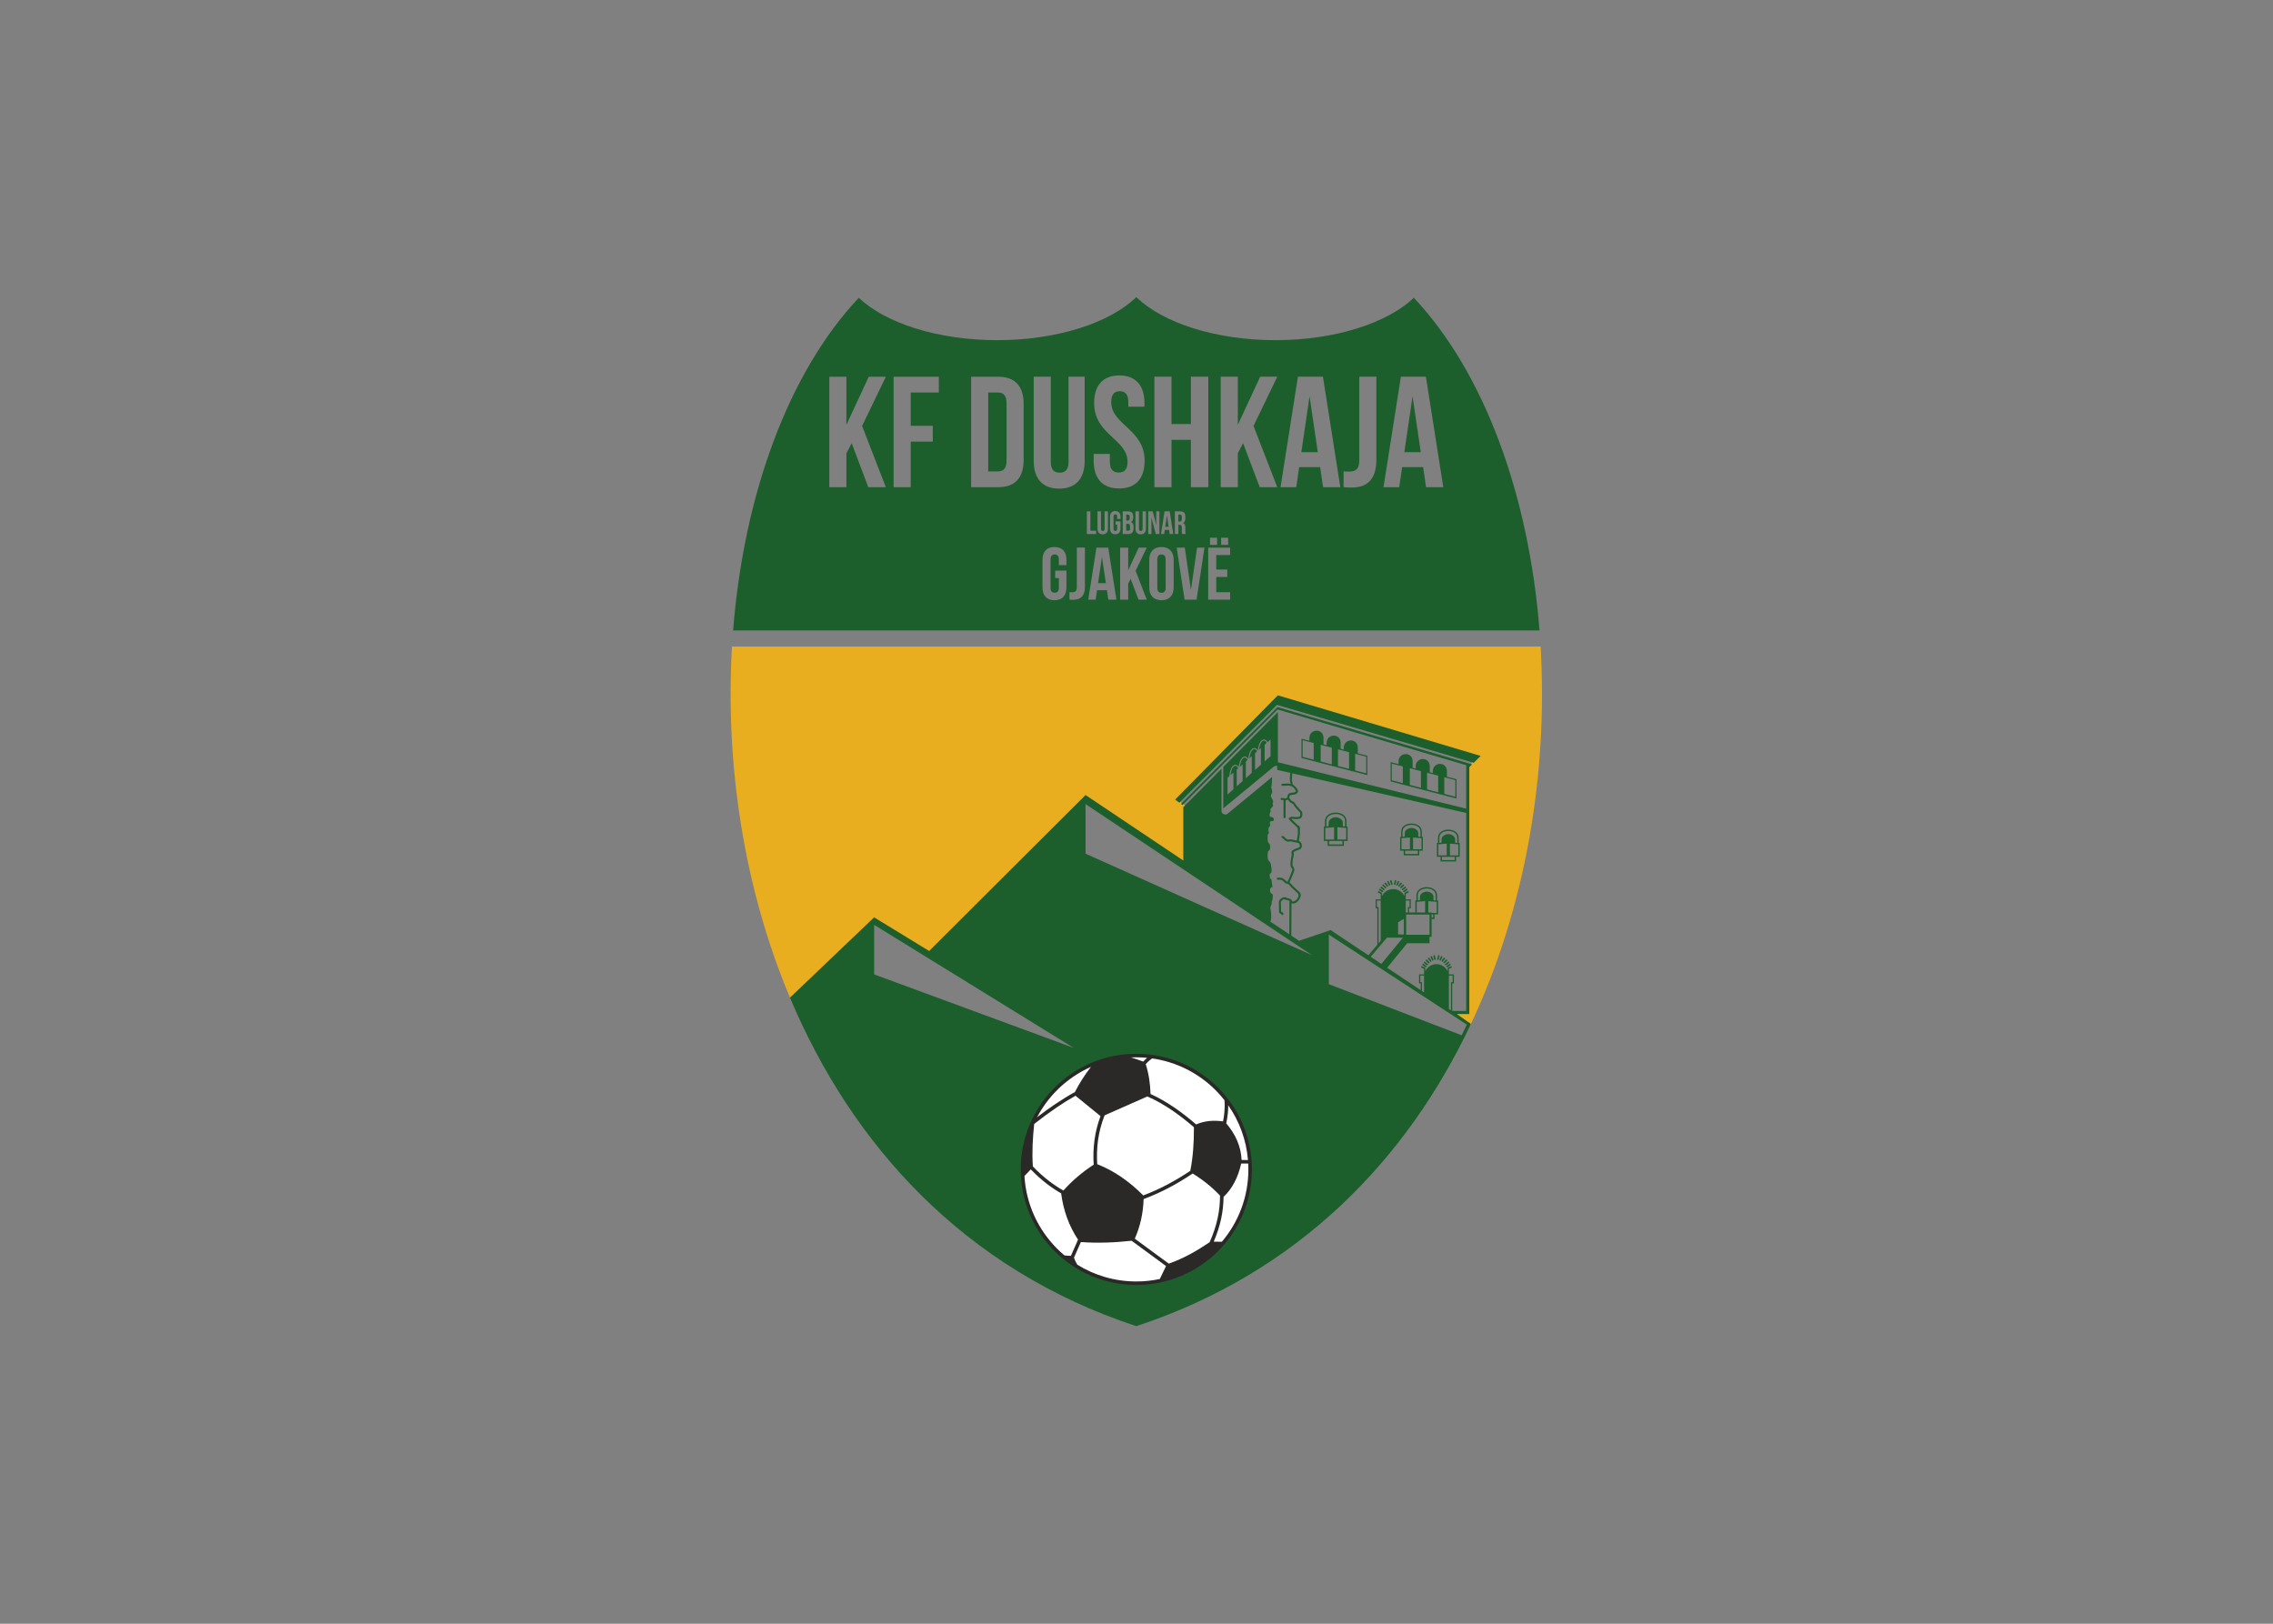 <svg clip-rule="evenodd" fill-rule="evenodd" stroke-linejoin="round" stroke-miterlimit="2" viewBox="0 0 560 400" xmlns="http://www.w3.org/2000/svg"><rect x="0" y="0" width="560" height="400" fill="#808080" stroke="none"/><g transform="matrix(1.014 0 0 1.014 179.746 72.939)"><g><path d="m.858 81.223c2.586-32.868 13.375-62.567 30.534-80.81 6.473 6.131 19.106 10.294 33.633 10.294 14.654 0 27.381-4.237 33.801-10.457 6.419 6.22 19.146 10.457 33.8 10.457 14.525 0 27.159-4.163 33.633-10.294 17.158 18.244 27.946 47.942 30.532 80.81zm32.847-34.794h4.265l-5.774-14.877 5.774-11.963h-4.152l-5.433 11.695v-11.695h-4.152v26.84h4.152v-8.244l1.283-2.454zm10.304-23.005h6.83v-3.834h-10.982v26.84h4.152v-11.082h5.359v-3.834h-5.359zm14.68 23.005h6.567c4.151 0 6.189-2.339 6.189-6.633v-13.573c0-4.294-2.038-6.633-6.189-6.633h-6.567zm6.492-23.005h-2.34v19.171h2.34c1.321 0 2.114-.69 2.114-2.607v-13.957c-.001-1.917-.794-2.607-2.114-2.607zm8.717-3.835v20.437c0 4.294 2.113 6.748 6.189 6.748s6.189-2.454 6.189-6.748v-20.437h-3.925v20.705c0 1.917-.831 2.607-2.151 2.607-1.321 0-2.151-.691-2.151-2.607v-20.705zm14.681 6.442c0 7.669 8.114 8.704 8.114 14.226 0 1.917-.831 2.607-2.151 2.607-1.321 0-2.151-.691-2.151-2.607v-1.917h-3.925v1.649c0 4.294 2.113 6.748 6.189 6.748s6.188-2.454 6.188-6.748c0-7.669-8.113-8.704-8.113-14.225 0-1.917.755-2.646 2.076-2.646s2.076.728 2.076 2.646v1.112h3.924v-.844c0-4.294-2.075-6.748-6.113-6.748s-6.114 2.453-6.114 6.747zm18.793 8.896h4.718v11.502h4.228v-26.84h-4.228v11.503h-4.718v-11.503h-4.15v26.84h4.15zm21.436 11.502h4.266l-5.773-14.877 5.773-11.963h-4.151l-5.435 11.694v-11.694h-4.152v26.84h4.152v-8.244l1.282-2.454zm15.361-26.84h-6.076l-4.228 26.84h3.812l.718-4.87h5.095l.718 4.87h4.188zm-3.246 4.755-2 13.573h4zm8.264 22.085c.679.077 1.246.077 2.001.077 3.131 0 5.962-1.381 5.962-6.748v-20.169h-4.151v20.475c0 2.071-1.057 2.569-2.377 2.569-.453 0-.981 0-1.435-.039zm20.002-26.84h-6.075l-4.228 26.84h3.812l.717-4.87h5.095l.717 4.87h4.189zm-3.245 4.755-2 13.573h3.999zm-86.825 44.165h.889v2.329c0 .902-.391 1.227-1.013 1.227s-1.013-.325-1.013-1.227v-6.824c0-.903.391-1.246 1.013-1.246s1.013.343 1.013 1.246v1.354h1.847v-1.228c0-2.022-.994-3.177-2.914-3.177-1.918 0-2.914 1.155-2.914 3.177v6.571c0 2.022.996 3.177 2.914 3.177 1.919 0 2.914-1.155 2.914-3.177v-4.008h-2.736zm3.466 5.235c.32.036.586.036.942.036 1.474 0 2.807-.65 2.807-3.177v-9.496h-1.955v9.64c0 .975-.498 1.209-1.12 1.209-.212 0-.462 0-.675-.018v1.806zm9.418-12.637h-2.861l-1.991 12.637h1.795l.337-2.292h2.399l.337 2.292h1.972zm-1.529 2.239-.941 6.391h1.884zm8.883 10.398h2.008l-2.718-7.004 2.718-5.632h-1.954l-2.558 5.506v-5.506h-1.954v12.637h1.954v-3.881l.604-1.155zm4.568-9.73v6.824c0 .902.391 1.246 1.012 1.246.623 0 1.014-.343 1.014-1.246v-6.824c0-.903-.391-1.246-1.014-1.246-.622 0-1.012.343-1.012 1.246zm-1.955 6.697c0 2.022 1.049 3.177 2.967 3.177 1.919 0 2.968-1.155 2.968-3.177v-6.571c0-2.022-1.049-3.177-2.968-3.177-1.918 0-2.967 1.155-2.967 3.177zm8.635-9.604h-1.973l1.92 12.637h2.913l1.92-12.637h-1.796l-1.492 10.308zm7.641 1.805h3.376v-1.805h-5.33v12.637h5.33v-1.805h-3.376v-3.701h2.684v-1.806h-2.684zm-1.511-4.205v1.732h1.705v-1.732zm2.701 0v1.732h1.706v-1.732zm-32.624-.909h2.25v-.786h-1.399v-4.713h-.851zm2.582-5.499v4.187c0 .88.433 1.383 1.268 1.383.836 0 1.269-.503 1.269-1.383v-4.187h-.805v4.242c0 .393-.17.534-.441.534s-.441-.141-.441-.534v-4.242zm4.393 3.221h.386v1.013c0 .393-.17.534-.44.534s-.441-.142-.441-.534v-2.97c0-.393.17-.542.441-.542s.44.149.44.542v.589h.805v-.535c0-.879-.433-1.382-1.269-1.382-.835 0-1.268.502-1.268 1.382v2.86c0 .879.433 1.383 1.268 1.383.836 0 1.269-.503 1.269-1.383v-1.744h-1.191zm3.023-3.221h-1.283v5.5h1.337c.851 0 1.292-.456 1.292-1.304v-.448c0-.581-.178-.997-.634-1.178.379-.181.549-.542.549-1.108v-.196c0-.85-.379-1.266-1.261-1.266zm-.054 3.025h-.378v1.688h.487c.286 0 .44-.133.44-.542v-.479c0-.51-.163-.667-.549-.667zm.031-2.24h-.41v1.454h.333c.317 0 .51-.142.51-.582v-.306c0-.393-.131-.566-.433-.566zm1.841-.785v4.187c0 .88.433 1.383 1.267 1.383.836 0 1.269-.503 1.269-1.383v-4.187h-.804v4.242c0 .393-.17.534-.441.534-.27 0-.44-.141-.44-.534v-4.242zm4.932 5.499h.874v-5.5h-.758v3.292l-.873-3.292h-1.068v5.5h.766v-3.983zm3.373-5.499h-1.245l-.866 5.5h.781l.146-.998h1.043l.147.998h.858zm-.666.974-.41 2.781h.82zm4.571 4.525c-.086-.205-.094-.401-.094-.668v-.848c0-.574-.139-.99-.564-1.171.379-.181.557-.55.557-1.116v-.432c0-.848-.379-1.265-1.26-1.265h-1.283v5.5h.851v-2.238h.294c.387 0 .557.188.557.699v.864c0 .448.031.535.077.676h.865zm-1.385-4.714h-.409v1.689h.332c.317 0 .511-.142.511-.582v-.541c0-.393-.132-.566-.434-.566z" fill="#1d5f2c"/><path d="m14.807 170.749c-11.505-27.19-15.867-57.428-14.222-85.606h196.478c1.777 30.414-3.44 63.228-17.09 92.019l-4.335-3.063h3.763v-59.792l2.462-2.436-48.555-14.502-24.543 24.911 1.815 1.361v14.105l-24.044-16.104-37.995 37.885-13.372-8.179z" fill="#e9ad20"/><path d="m98.825 250.25c-41.98-13.805-69.171-44.22-84.148-79.813l20.448-19.507 13.367 8.176 38.003-37.893 23.75 15.908v-12.962l9.29-9.336v10.464c0 .315.847.983 1.442.493l10.835-8.947c-.012.713-.045 2.193-.185 2.322-.19.176.522 1.2.056 1.804-.64.829.824 1.434.263 2.218-.076.106.184.479.07.736-.166.373-.692.653-.61.784.368.597-1.014 1.791.585 1.941.027.002.745.943-.336.943-.817 0 .079 1.249-.599 1.391-.426 1.092.309 1.396-.271 1.823-.019.013-.282 1.934.376 2.264.139.069.473 1.546-.285 1.749-.158.043-.322 2.117.156 2.398.641.379.757 2.635.581 2.867-.353.469-.478.018-.296 1.433.061.471.166-.588.387.497.035.169.114.754.181 1.473.027.321-.664-.015-.562 1.008.082.829.663.681.663.994 0 .786-.072 1.45-.286 1.653.167 1.05-.572 1.042-.227 1.882.012.027.252 2.163.064 2.317.057.356-.104.473-.168.623l4.624 3.085.037-8.084.001-.026c-.235-.126-.386-.151-.675-.201l-.113-.02c-.201-.034-.307-.094-.354-.168-.135-.017-.275.024-.406.093-.207.111-.384.286-.49.428-.074.098-.043.737-.016 1.319.021.442.042.858.002 1.075-.015.077.102.137.205.19.218.112.418.217.399.51-.009.138-.128.242-.266.233-.138-.008-.241-.127-.233-.266.002-.03-.063 0-.131-.033-.26-.135-.548-.283-.466-.726.029-.159.011-.547-.009-.961-.033-.668-.068-1.399.115-1.643.141-.188.377-.423.654-.57.225-.119.48-.186.743-.142.214.036.325.097.376.173l.07.013c.386.064.563.096.935.313.4.234.112.665.724.505.176-.046.363-.15.526-.292.093-.079.177-.172.247-.271.698-.992.285-1.349-.245-1.805l-.224-.194c-.271-.243-.584-.54-.857-.815-.244-.244-.455-.471-.574-.625-.203-.261-.459-.301-.635-.328-.188-.029-.328-.052-.42-.209-.033-.058-.115-.145-.231-.248-.123-.109-.278-.23-.451-.346-.297-.199-.822-.141-.993-.121l-.011.001c-.137.015-.261-.085-.274-.222-.015-.137.084-.261.222-.275l.009-.001c.215-.024.876-.099 1.326.203.197.133.371.267.506.386.518.461.098.275.551.365.006-.013.012-.025.02-.039.083-.129.328-.691.572-1.28.291-.705.577-1.422.576-1.45-.016-.599-.083-.359-.232-.598-.601-.957.18-2.683.059-3.589-.013-.093-.023-.176-.02-.244v-.007l.001-.001.001-.012c.033-.332.476-.535.754-.663l.113-.05c.092-.084.381-.172.588-.233l.14-.041c.101-.056.172-.083.225-.104.043-.017.059-.023.139-.156.043-.072.053-.176.044-.284-.014-.163-.071-.331-.136-.454-.043-.084-.141-.15-.258-.201-.027-.012-.055-.021-.084-.031-.065.029-.144.012-.228-.055-.086-.014-.17-.021-.248-.021-.152 0-.388-.063-.638-.13-.3-.08-.628-.168-.71-.141-.828.29-1.373-.271-1.74-.646-.104-.106-.187-.191-.194-.193-.136-.029-.222-.162-.192-.297.027-.135.16-.221.296-.192.155.033.286.167.449.335.276.284.69.708 1.218.523.228-.08.633.028 1.002.128.218.058.422.112.51.112.066 0 .137.004.209.012l.03-.123c.126-.557.322-1.623.225-2.148-.017-.09-.005-.19.01-.309.07-.578-.571-.973-.983-1.365-.344-.329-.722-.688-.836-.822-.121-.144-.207-.232-.26-.286-.107-.111-.154-.155-.131-.294.028-.194.113-.204.258-.218.037-.004.12-.014.232-.131l.09-.094.129.02.994.084c.587.023.89-.064 1.017-.238.128-.172.113-.472.053-.851l-.001-.004c-.007-.046-.089-.046-.22-.194l-.758-.854.005-.005c-.076-.07-.172-.183-.266-.306-.184-.24-.402-.562-.412-.603-.042-.167-.494-.378-.705-.477-.135-.062-.223-.099-.258-.22-.027-.089-.146-.228-.264-.365l-.102-.119c-.047.027-.1.052-.152.074-.126.054-.27.101-.388.125l-.014.024v4.041c0 .139-.112.25-.251.25-.138 0-.25-.111-.25-.25v-4.119c-.02-.01-.046-.019-.078-.025-.134-.027-.184-.027-.287-.026h-.102c-.137 0-.25-.111-.25-.248 0-.138.111-.25.248-.25l.098-.001c.141-.001.207-.002.393.036.066.014.122.031.17.051l.003-.007.192.042c.064-.004.197-.049.322-.102.081-.035.133.018.148-.001.006-.246.084-.453.115-.529.113-.688.781-.743 1.311-.785.157-.012.299-.024.365-.048.228-.085.321-.178.35-.258.008-.026.011-.051.01-.073l-.005-.031-.017-.005-.04-.115c-.009-.025-.027-.061-.053-.1-.361-.568-.511-.614-.842-.874-.065-.051-.157-.055-.208-.056-.056 0-.098-.004-.143-.022l-.323-.13c-.38-.003-1.099.031-1.442.047l-.21.009c-.138 0-.25-.112-.25-.25 0-.139.112-.25.25-.25l.187-.007c.413-.02 1.303-.062 1.775.015.013-.056.078-.076.043-.123-.271-.356-.197-1.507-.131-2.141.016-.143.029-.275.037-.384l-3.188-.726c.004-.19.012-.776-.009-1.024-.457.032-.72.174-1.075.466l-12.008 9.916v-10.064l13.271-13.336v12.185l45.754 11.277v-10.555l-45.826-13.541-23.111 23.224-.363-.272 23.461-23.518 47.273 13.908-.679.671v59.987h-3.037l3.429 2.399c-15.466 32.816-41.855 60.45-81.298 73.42zm10.452-127.169 23.719-23.779 47.824 14.071 1.678-1.661-49.285-14.72-24.953 25.326zm61.057 37.527c.113.242.229.484.342.728.045.094.157.134.252.09.094-.044.133-.156.09-.251-.115-.242-.229-.484-.343-.728-.044-.094-.157-.134-.251-.09s-.135.158-.09.251zm.672-.262c.072.266.143.531.213.797.027.101.131.16.231.134.101-.027.159-.131.134-.231-.071-.266-.142-.531-.213-.796-.026-.101-.131-.161-.23-.134-.102.026-.161.129-.135.23zm-1.303.675c.166.21.334.42.501.629.065.081.183.095.265.03s.096-.184.03-.265c-.167-.209-.335-.419-.501-.629-.065-.081-.184-.095-.266-.03-.081.065-.094.183-.029.265zm-.52.477c.193.186.387.372.58.558.074.072.193.069.266-.005s.07-.194-.006-.267c-.192-.186-.386-.372-.578-.558-.075-.072-.195-.069-.268.005-.07.076-.068.195.006.267zm-.435.549c.211.166.423.331.634.496.081.063.2.049.264-.033.063-.081.05-.2-.032-.264-.211-.165-.422-.33-.634-.495-.081-.064-.2-.049-.264.032-.064.082-.05.2.032.264zm-.356.514c.221.152.441.304.662.456.086.06.203.038.262-.048.059-.085.038-.203-.047-.262-.222-.152-.441-.305-.662-.457-.086-.059-.203-.037-.263.049-.058.085-.036.203.048.262zm4.786-1.953c.044-.094.004-.207-.091-.251-.094-.044-.206-.004-.251.09-.113.243-.229.485-.342.728-.045.095-.004.207.09.251s.207.004.25-.09c.115-.243.228-.485.344-.728zm-.674-.262c.026-.101-.033-.204-.133-.23-.102-.027-.205.033-.231.134-.071.265-.142.53-.213.796-.026.101.033.204.134.231.101.026.204-.033.23-.134.07-.266.142-.532.213-.797zm1.304.675c.064-.081.051-.199-.03-.265-.081-.064-.2-.051-.265.03-.168.21-.334.42-.502.629-.064.081-.051.2.03.265s.2.051.265-.03c.169-.21.335-.42.502-.629zm.52.477c.075-.072.077-.191.005-.267-.071-.074-.192-.077-.267-.005-.193.186-.387.372-.58.558-.074.072-.076.192-.004.267.07.074.191.077.266.005.193-.186.387-.372.58-.558zm.436.549c.082-.063.097-.182.032-.264-.063-.081-.182-.097-.264-.032-.211.165-.423.33-.634.495-.082.063-.097.183-.033.264.064.082.182.097.264.033.212-.165.423-.33.635-.496zm.355.514c.085-.059.106-.177.048-.262-.059-.086-.176-.107-.262-.049-.221.152-.441.305-.662.457-.087.059-.108.177-.048.262.059.086.177.107.262.048.221-.153.441-.304.662-.456zm-11.284-7.479v-3.798l-1.395.856v2.941h1.395zm-4.023-12.708c.116.242.231.484.347.728.044.094.159.134.254.09s.134-.156.091-.251c-.115-.242-.231-.484-.347-.728-.044-.094-.158-.134-.253-.09s-.135.157-.092.251zm.68-.263c.072.266.143.532.215.797.027.101.132.16.233.133.102-.026.161-.13.135-.23-.071-.265-.144-.53-.215-.796-.026-.102-.131-.16-.233-.135-.101.027-.161.131-.135.231zm-1.316.675c.169.21.338.42.507.629.065.081.185.095.267.03s.096-.184.031-.265c-.169-.209-.338-.419-.507-.629-.065-.081-.185-.095-.267-.029-.082.065-.096.183-.031.264zm-.524.478c.195.186.391.372.586.558.074.072.195.07.268-.005.072-.074.07-.194-.004-.267-.195-.186-.391-.372-.586-.558-.076-.072-.196-.069-.27.005-.072.075-.07.194.006.267zm-.439.549c.213.166.426.331.639.496.084.063.203.049.268-.033.064-.081.05-.2-.033-.264-.213-.165-.426-.33-.64-.495-.083-.063-.202-.049-.267.032-.065.082-.049.2.033.264zm-.359.513c.224.152.445.305.668.456.087.06.205.038.265-.048.06-.085.037-.203-.049-.262-.223-.152-.445-.304-.668-.457-.086-.059-.205-.037-.265.049-.059.085-.038.203.049.262zm4.83-1.952c.045-.094.004-.207-.09-.251-.096-.044-.209-.004-.254.09-.115.243-.231.485-.347.728-.045.095-.004.207.09.251.097.044.21.004.255-.09.116-.244.231-.486.346-.728zm-.68-.263c.027-.101-.033-.204-.134-.231-.103-.025-.207.033-.233.135-.072.266-.144.531-.215.796-.027.101.033.204.135.23.102.027.207-.032.232-.133.072-.264.144-.531.215-.797zm1.317.675c.065-.081.052-.199-.029-.264-.082-.065-.202-.052-.268.029-.169.21-.338.42-.507.629-.065.081-.052.2.031.265.081.064.202.051.267-.03.17-.209.338-.419.506-.629zm.526.478c.074-.072.076-.191.004-.267-.072-.074-.193-.077-.268-.005-.196.186-.391.372-.586.558-.075.072-.078.192-.005.267s.193.077.269.005c.195-.186.389-.373.586-.558zm.438.549c.083-.063.098-.182.033-.264-.064-.081-.185-.096-.267-.032-.213.165-.426.33-.64.495-.083.063-.097.183-.032.264.063.082.184.097.267.033.213-.165.425-.33.639-.496zm.358.513c.087-.06.107-.177.049-.262-.059-.086-.178-.107-.265-.049-.223.153-.446.305-.668.457-.087.059-.108.177-.048.262.059.086.178.107.264.048.223-.151.446-.303.668-.456zm-41.072-29.581-.346.309v4.033c.487-.435.949-.833 1.433-1.265v-4.05l-.698.625c.058-.44.142-.811.241-1.118.234-.715.553-1.071.854-1.152.043-.011.086-.017.129-.018.142 0 .279.065.396.185.102.104.189.25.252.429l-.389.348v4.05c.479-.427.956-.854 1.435-1.281v-4.049l-.588.524c.059-.434.141-.8.24-1.104.232-.716.553-1.072.854-1.152.043-.011.086-.017.129-.018.141 0 .278.065.396.185.101.103.187.245.249.42l-.482.432v4.05c.477-.427.955-.854 1.433-1.281v-4.049l-.487.436c.058-.428.139-.789.236-1.089.234-.716.553-1.072.854-1.152.042-.012.086-.018.128-.018.143 0 .279.065.396.185.1.102.185.242.248.415l-.469.414v4.05c.477-.421.954-.842 1.432-1.262v-4.05l-.76.67c-.072-.167-.164-.306-.27-.415-.166-.168-.366-.261-.578-.261-.063 0-.129.008-.193.025-.378.101-.766.511-1.03 1.32-.119.365-.214.814-.274 1.357-.069-.149-.154-.275-.252-.374-.165-.168-.365-.261-.576-.261-.064 0-.13.009-.195.025-.377.101-.766.511-1.029 1.319-.119.365-.215.815-.275 1.358-.069-.149-.155-.275-.252-.374-.165-.168-.366-.261-.577-.261-.063 0-.129.008-.193.025-.379.101-.767.511-1.031 1.319-.107.331-.197.732-.257 1.21-.06-.11-.13-.205-.206-.283-.166-.168-.365-.261-.577-.261-.063 0-.129.009-.194.026-.377.101-.766.51-1.029 1.319-.126.385-.226.863-.285 1.446l-.422.378v4.05c.479-.428.956-.854 1.434-1.281v-4.05l-.726.649c.058-.438.141-.807.24-1.112.233-.716.553-1.072.854-1.153.043-.011.087-.017.129-.017.142 0 .279.065.396.184.101.109.189.258.252.441zm-88.446 38.008v12.039l48.459 17.842zm51.371-29.331v12.04l54.976 24.636zm59.103 31.707v12.039l32.27 12.417c.427-.859.847-1.723 1.26-2.59zm20.367-42.091c0-2.398-3.424-2.335-3.424.063v.611c-.642-.163-1.284-.325-1.925-.488v4.686c5.328 1.385 10.657 2.771 15.995 4.159v-4.707c-.772-.201-1.546-.402-2.318-.604v-1.342c0-2.398-3.426-2.335-3.426.063v.39c-.247-.064-.492-.128-.738-.192v-1.434c0-2.398-3.426-2.335-3.426.063v.481c-.246-.064-.492-.128-.738-.192zm-21.652-5.689c0-2.399-3.427-2.335-3.427.063v.611c-.641-.163-1.282-.325-1.923-.487v4.686c5.328 1.385 10.656 2.771 15.993 4.159v-4.707c-.771-.201-1.545-.402-2.318-.603v-1.343c0-2.398-3.425-2.335-3.425.063v.39c-.246-.064-.492-.128-.738-.192v-1.434c0-2.398-3.424-2.335-3.424.063v.481c-.247-.064-.493-.127-.738-.192zm7.681 3.847v4.05c.897.233 1.796.467 2.693.701v-4.049c-.897-.235-1.796-.469-2.693-.702zm-12.761-3.3v4.05c.897.228 1.794.455 2.691.683v-4.05c-.897-.227-1.793-.455-2.691-.683zm4.397 1.126v4.049c.899.234 1.797.467 2.695.701v-4.049c-.898-.234-1.796-.467-2.695-.701zm4.193 1.09v4.049c.898.233 1.797.467 2.696.701v-4.05c-.899-.233-1.797-.466-2.696-.7zm25.823 6.773v4.05c.898.233 1.797.467 2.695.7v-4.05c-.898-.232-1.796-.466-2.695-.7zm-12.76-3.3v4.05c.897.228 1.796.456 2.692.683v-4.051c-.896-.226-1.795-.454-2.692-.682zm4.397 1.126v4.05c.898.233 1.797.467 2.695.701v-4.05c-.898-.234-1.796-.467-2.695-.701zm4.194 1.09v4.05c.898.233 1.797.467 2.695.701v-4.05c-.898-.234-1.796-.467-2.695-.701zm-.474 31.197-2.042.167v2.586h2.042zm.771 2.753h.799v.113h1.242v-2.699l-2.041-.167zm.799.446v.802h.369v-.802zm-6.182.054v4.909h5.682v-4.909zm6.641-3.502.527.083v-1.245c0-.525-.225-.913-.564-1.179-.424-.331-1.027-.481-1.606-.481s-1.183.15-1.607.481c-.34.265-.564.653-.564 1.179v1.245l.528-.083v-.788c0-.902 1.1-1.279 1.645-1.279.544 0 1.643.376 1.643 1.279v.788zm-24.156-17.708-2.133.167v2.82h2.133zm27.375 3.981-2.043.167v2.7h2.043zm-1.503 3.201v1.136h3.775v-1.136h.873v-3.366h-.255v-1.244c0-.641-.276-1.114-.694-1.441-.487-.379-1.166-.553-1.811-.553-.646 0-1.325.174-1.813.553-.417.326-.694.801-.694 1.441v1.244h-.255v3.366zm2.274-.333h2.041v-2.7l-2.041-.167zm1.257-3.118.529.084v-1.244c0-.525-.226-.913-.565-1.179-.425-.331-1.028-.481-1.606-.481-.579 0-1.185.15-1.608.481-.339.265-.564.653-.564 1.179v1.244l.529-.084v-.785c0-.903 1.098-1.28 1.644-1.28.545 0 1.643.376 1.643 1.28v.785zm-.089 3.451h-3.108v.803h3.108zm-10.888-4.692-2.041.167v2.7h2.041zm-1.501 3.201v1.135h3.773v-1.135h.874v-3.367h-.255v-1.243c0-.642-.277-1.115-.695-1.441-.487-.38-1.166-.554-1.811-.554-.646 0-1.324.173-1.812.554-.417.326-.694.799-.694 1.441v1.243h-.255v3.367zm2.272-.334h2.041v-2.7l-2.041-.167zm1.257-3.116.529.083v-1.243c0-.527-.226-.914-.565-1.18-.425-.33-1.028-.481-1.606-.481-.58 0-1.184.15-1.607.481-.339.266-.564.652-.564 1.18v1.243l.529-.083v-.787c0-.902 1.098-1.279 1.643-1.279s1.643.376 1.643 1.279v.787zm-.09 3.45h-3.106v.802h3.106zm-21.933-2.355v1.187h3.944v-1.187h.914v-3.517h-.269v-1.302c0-.67-.289-1.164-.726-1.506-.509-.396-1.218-.578-1.894-.578-.673 0-1.383.181-1.892.578-.437.341-.726.836-.726 1.506v1.302h-.266v3.517zm2.375-.349h2.133v-2.82l-2.133-.167zm1.315-3.252.552.084v-1.302c0-.549-.235-.954-.591-1.231-.443-.347-1.074-.503-1.68-.503-.604 0-1.235.156-1.678.503-.355.276-.59.683-.59 1.231v1.302l.552-.084v-.827c0-.941 1.148-1.337 1.718-1.337.568 0 1.717.394 1.717 1.337zm-.094 3.601h-3.248v.839h3.248zm-12.431-9.769.012-.022zm0 .001.023.063c.027.097-.012-.057-.012-.086zm.021 32.762 1.892 1.262 7.646-2.618 9.189 6.129 2.167-2.559v-8.854h-.415v-2.176h1.231v-1.339c-.238-.106-.374-.169-.612-.276-.095-.043-.138-.154-.094-.249.044-.094.156-.136.251-.093.238.107.375.169.613.276.024.012.045.027.063.046.047.043.084.101.084.165v.69c.494-1.006 1.538-1.704 2.738-1.704 1.202 0 2.245.698 2.74 1.704v-.69c0-.064.037-.122.084-.165.017-.019.038-.034.063-.046.239-.107.374-.169.612-.276.096-.043.208-.001.252.093.043.095.002.206-.094.249-.238.107-.374.17-.612.276v1.339h1.231v2.176h-.416v1.02h1.52v-2.919h.256v-1.245c0-.642.277-1.114.694-1.44.486-.381 1.167-.554 1.812-.554.646 0 1.323.174 1.812.554.417.326.693.8.693 1.44v1.245h.256v3.365h-.873v1.136h-.703v4.328h-.501v1.56h-5.426l-.033.043-4.843 5.913 8.159 5.442v-1.653h-.411v-2.176h1.221v-1.338c-.236-.108-.37-.17-.607-.277-.094-.043-.135-.154-.092-.249.043-.094.154-.136.249-.093.236.107.37.169.606.276.025.012.045.027.063.046.047.043.084.101.084.165v.69c.489-1.006 1.523-1.704 2.713-1.704 1.189 0 2.223.698 2.714 1.704v-.69c0-.064.037-.122.084-.165.017-.019.037-.034.062-.046.235-.107.37-.169.606-.276.095-.043.206-.001.249.093.044.095.001.206-.093.249-.236.107-.371.169-.606.277v1.338h1.22v2.176h-.412v6.711h3.401v-48.107l-42.254-9.623c-.008.099-.02.208-.031.322-.059.549-.121 1.588.029 1.787.066.091.062.32.059.45l-.002.057c0 .022-.002.043-.008.063.061.024.123.058.186.106l-.017.021c.123.067.273.181.415.322.197.197.424.451.555.657.043.068.078.133.1.192.02.028.037.06.05.092.02.056.038.127.043.205.006.082-.003.173-.035.267-.071.203-.251.416-.649.564-.137.051-.309.065-.499.08-.361.028-.819.065-.861.386l-.021.073c-.012.026-.069.159-.083.32.05.067.114.142.177.215.136.159.271.318.34.483l.014-.027c.279.132.879.413.979.807l.324.423c.088.116.072.187.109.197l.109.064.78.877c.186.211.328.393.338.455.08.499.084.914-.145 1.223s-.661.47-1.437.44l-.928-.076-.082.062.095.108c.095.111.464.463.801.783.231.223.452.432.581.577.678.198.603.811.555 1.211l-.016.158c.112.61-.095 1.756-.228 2.35l-.031.127.059.023c.216.092.404.231.506.429.09.173.172.409.191.643.018.204-.011.411-.115.584-.168.28-.227.304-.387.365-.038.015-.088.033-.162.075-.041.022-.128.05-.238.083-.163.049-.388.117-.399.127-.051.045-.133.083-.238.131-.176.082-.459.212-.465.26v.004c-.002.02-.006.037-.013.055-.005.025.021.024.028.088.012.088.025.186.031.267.017.261-.057.757-.147 1.009l-.012.057c-.071.329-.317 1.459-.032 2.008.094.07.166.19.219.328.069.186.116.427.121.57.002.09-.304.901-.615 1.654-.232.563-.471 1.108-.584 1.313.11.072.222.169.328.306.107.138.303.348.533.578.258.259.564.549.838.796l.215.188c.724.622 1.286 1.108.33 2.472-.093.132-.206.255-.33.361-.221.19-.479.333-.727.398-.25.065-.496.055-.697-.055zm31.74 13.449.506.337v-4.064h-.919v1.57h.413zm6.537 4.359.507.338v-6.854h.411v-1.57h-.918zm-17.078-15.953.512-.604v-9.763h-.927v1.57h.415zm1.678-.95-.004.006-.005.006-1.414 1.669-2.168 2.559 2.597 1.73 4.946-6.039.283-.345h-3.884zm4.922-6.525h.511v-1.323h.416v-1.57h-.927z" fill="#1d5f2c"/></g><g><circle cx="98.826" cy="212.162" fill="#fff" r="27.659"/><path d="m98.826 184.935c-.43 0-.858.011-1.283.03 1.007.29 2.032.677 2.958 1.012.166-.177.334-.348.506-.512.146-.141.293-.275.443-.404-.864-.083-1.739-.126-2.624-.126zm2.285 1.65c.162-.175.326-.342.49-.5.343-.328.694-.624 1.055-.883 5.986.843 11.347 3.633 15.421 7.707.77.77 1.493 1.585 2.167 2.441.088 1.062.064 2.079-.033 3.065-.07.708-.181 1.403-.316 2.09-2.316-.333-4.509-.147-6.538.739-1.71-1.481-3.423-2.822-5.137-4-1.98-1.361-3.961-2.505-5.939-3.398-.073-2.385-.389-4.796-1.17-7.261zm.397 7.862-10.392 4.592c-.804 2.046-1.31 4.042-1.586 5.999-.279 1.983-.324 3.932-.205 5.856 4.296 1.684 7.941 4.343 11.19 7.596 2.067-.779 4.058-1.688 5.983-2.709 1.874-.991 3.685-2.088 5.444-3.272.65-3.261.902-6.82.879-10.588-1.699-1.474-3.397-2.805-5.093-3.969-2.072-1.425-4.146-2.606-6.22-3.505zm-11.382 4.771c-.72 1.938-1.185 3.836-1.449 5.702-.291 2.07-.336 4.098-.208 6.095-2.82 1.841-5.275 3.938-7.363 6.29-1.197-.681-2.369-1.459-3.515-2.339-1.337-1.028-2.64-2.199-3.903-3.523-.239-3.524-.032-6.938.327-10.313 1.811-1.428 3.616-2.766 5.408-3.984 1.549-1.052 3.093-2.016 4.628-2.87zm-6.227-5.844c1.089-2.118 2.375-4.165 3.917-6.122-3.093 1.37-5.885 3.298-8.244 5.657-1.929 1.929-3.571 4.147-4.853 6.583 1.413-1.082 2.821-2.107 4.221-3.059 1.666-1.131 3.321-2.16 4.959-3.059zm-10.713 18.789-1.541 1.608c.401 6.878 3.354 13.07 7.927 17.644.574.573 1.172 1.12 1.795 1.641.5.07 1.021.106 1.567.106l1.735-3.928c-2.234-3.36-3.567-7.129-4.111-11.252-1.19-.685-2.355-1.461-3.494-2.336-1.33-1.023-2.624-2.181-3.878-3.483zm10.49 21.456 1.68-3.805c4.155.311 8.254.127 12.327-.315l8.363 6.141-1.508 3.148c-1.842.394-3.753.602-5.712.602-5.272 0-10.195-1.499-14.364-4.094-.304-.552-.575-1.108-.786-1.677zm23.03 1.437-8.251-6.06c1.301-2.948 2.042-6.144 2.143-9.617 2.185-.813 4.281-1.764 6.303-2.835 1.936-1.024 3.807-2.159 5.619-3.384 2.56 1.585 4.771 3.377 6.644 5.374.008 1.826-.186 3.637-.568 5.43-.425 1.986-1.082 3.95-1.959 5.894-3.028 2.033-6.196 3.914-9.931 5.198zm10.93-5.335 1.977.024c4.017-4.743 6.441-10.88 6.441-17.583 0-.475-.014-.945-.037-1.413l-1.706-.012c-.766 3.402-2.176 6.123-4.285 8.104-.015 1.784-.213 3.552-.588 5.301-.402 1.877-1.005 3.735-1.802 5.579zm8.321-19.832c-.406-4.924-2.123-9.474-4.799-13.305.004.654-.029 1.293-.092 1.916-.084.852-.222 1.675-.391 2.483 2.241 2.619 3.579 5.552 3.73 8.896zm-46.995-17.59c5.083-5.083 12.106-8.227 19.863-8.227 7.755 0 14.779 3.144 19.863 8.227 5.083 5.083 8.228 12.106 8.228 19.863 0 7.758-3.145 14.779-8.228 19.863-5.084 5.083-12.107 8.227-19.863 8.227-7.757 0-14.78-3.144-19.863-8.227-5.083-5.084-8.228-12.105-8.228-19.863.001-7.757 3.145-14.78 8.228-19.863z" fill="#2a2928"/></g></g></svg>